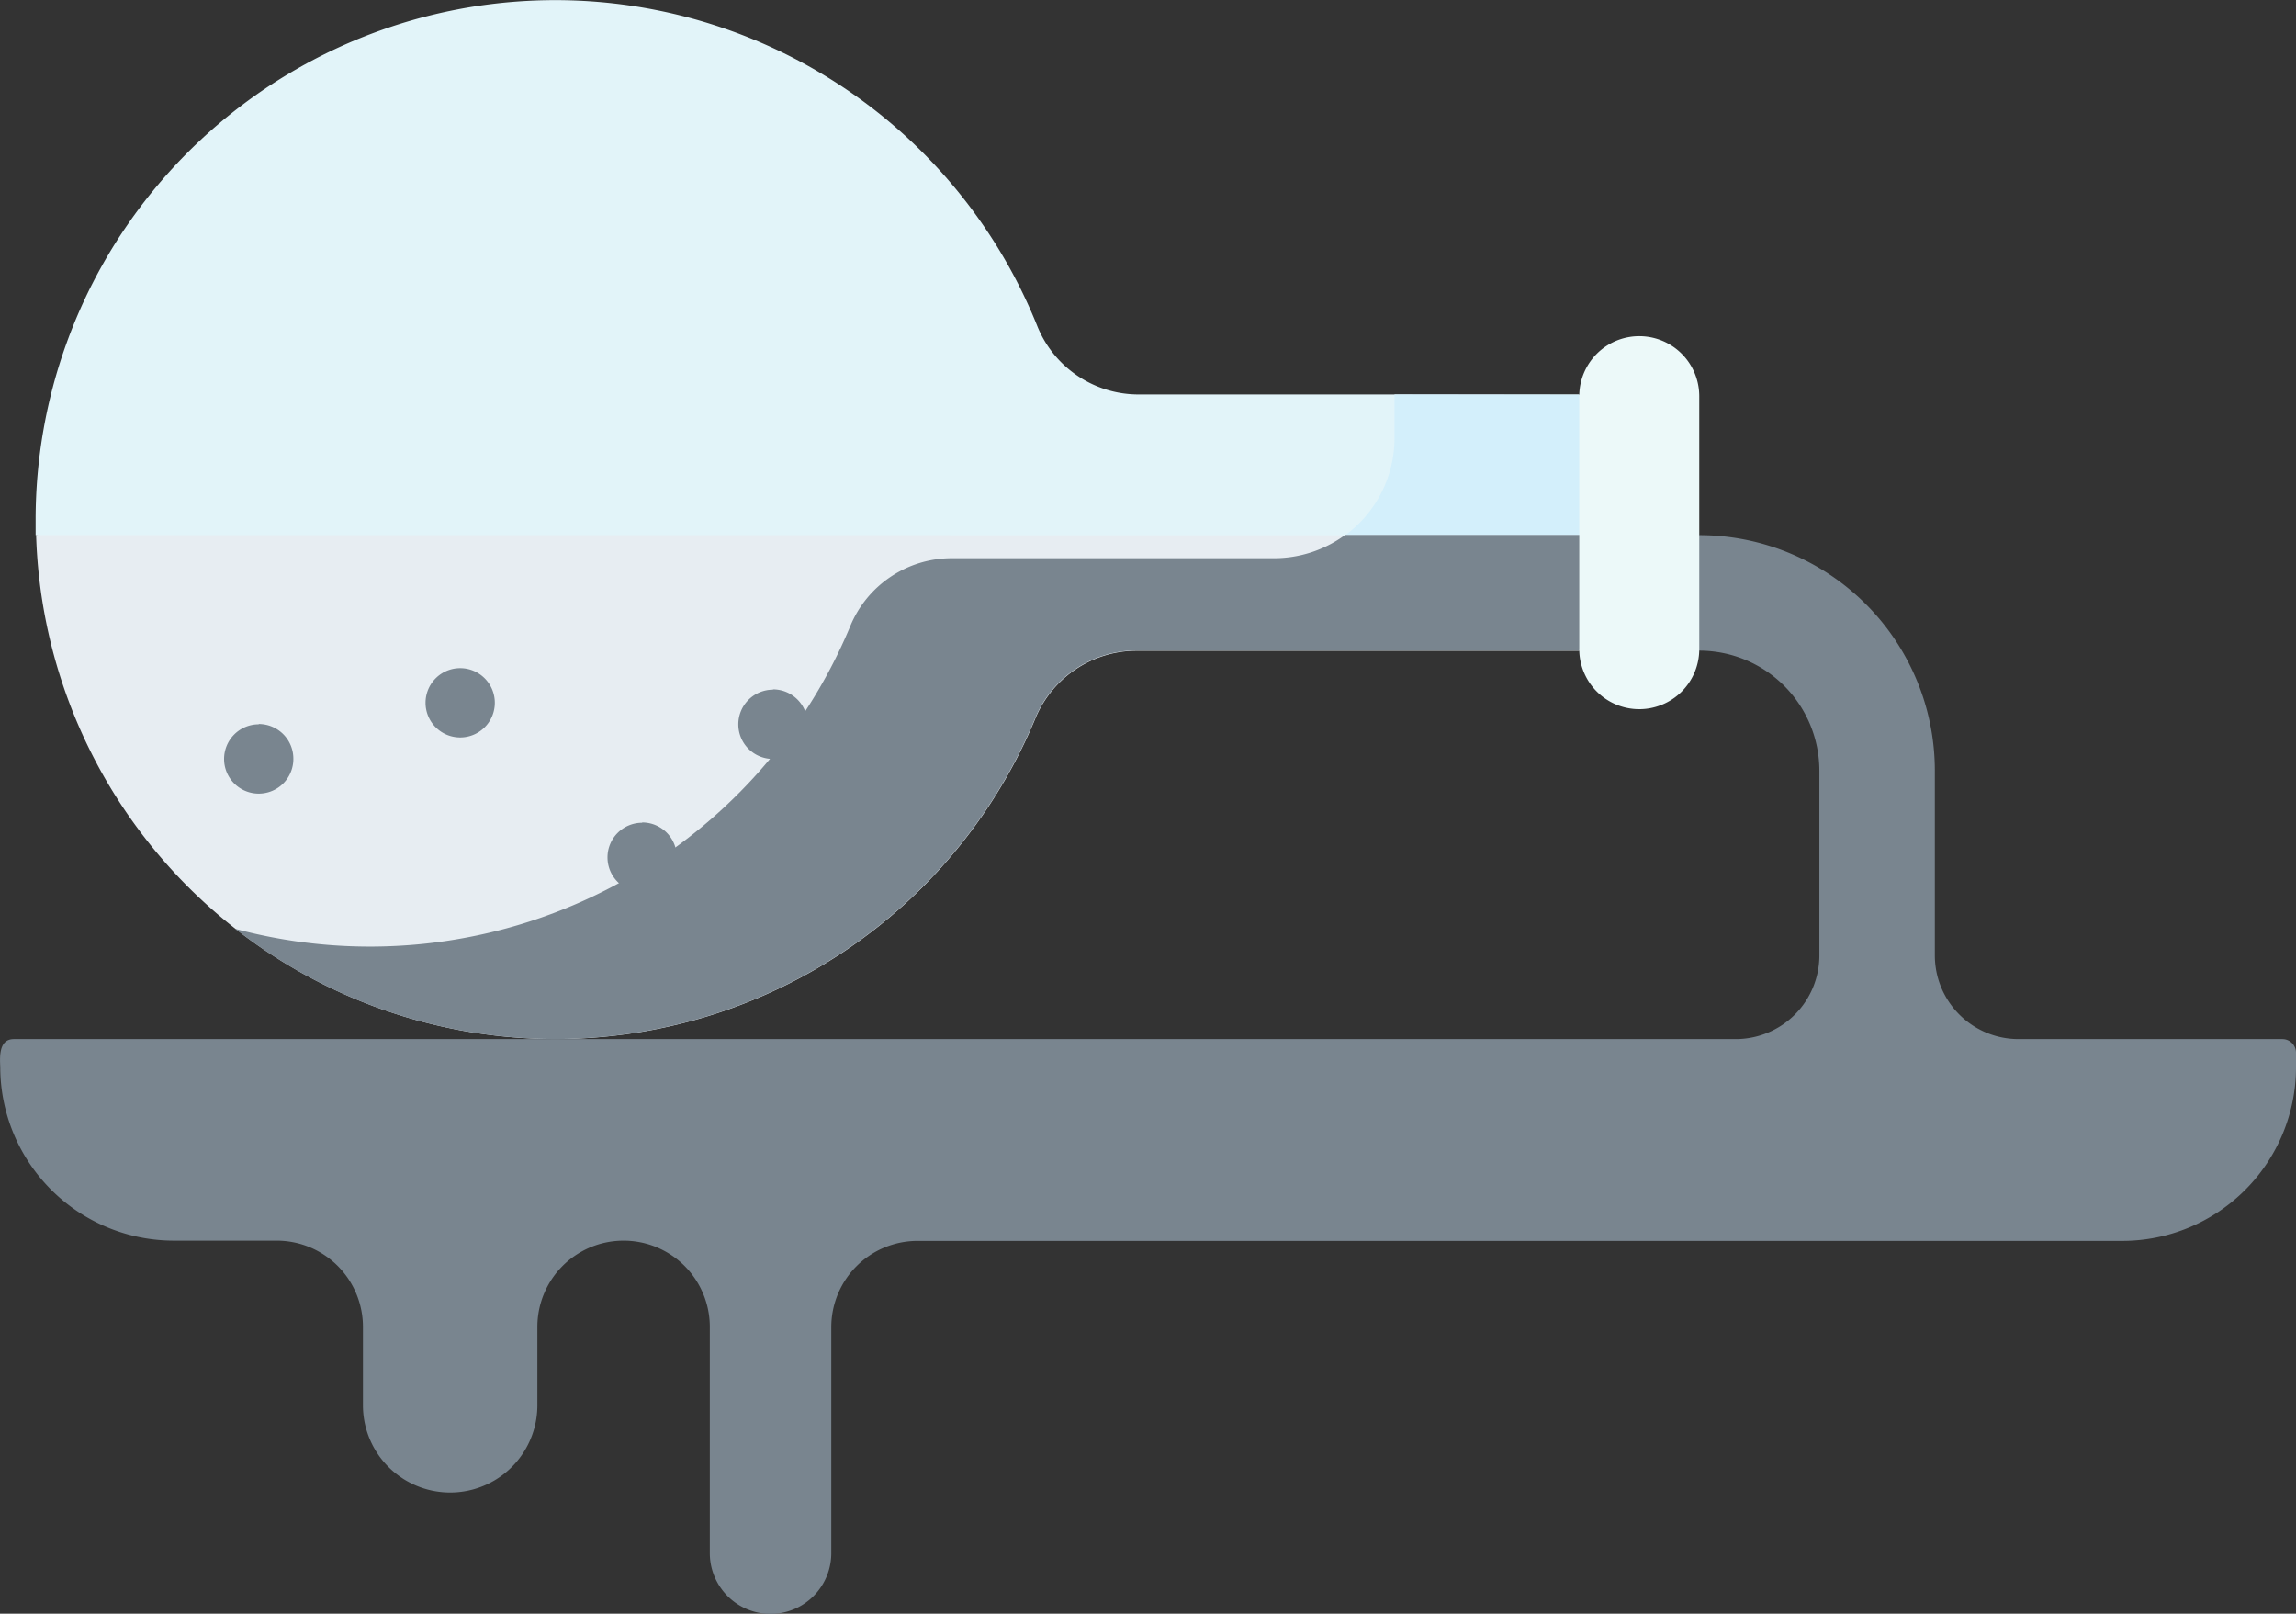 <svg xmlns="http://www.w3.org/2000/svg" width="37.121" height="26.084" viewBox="0 0 37.121 26.084">
  <rect x="0" y="0" width="37.121" height="26.084" fill="#333333" stroke="none"/>
  <g id="chemical" transform="translate(0 -76.124)">
    <path id="Trazado_13682" data-name="Trazado 13682" d="M32.9,82.5H25.776a1.766,1.766,0,0,1-1.638-1.109A8.4,8.4,0,0,0,7.945,84.523q0,.126,0,.251l9.242,1.411L32.9,84.774Z" transform="translate(-7.369 0)" fill="#e2f4f9"/>
    <path id="Trazado_13683" data-name="Trazado 13683" d="M300.706,164.065v.7a1.949,1.949,0,0,1-.8,1.579l4.55.588-.759-2.863Z" transform="translate(-278.16 -81.566)" fill="#d3effb"/>
    <path id="Trazado_13684" data-name="Trazado 13684" d="M8,195.444a8.4,8.4,0,0,0,16.153,2.969,1.774,1.774,0,0,1,1.635-1.1h7.164v-1.867Z" transform="translate(-7.416 -110.67)" fill="#e7edf2"/>
    <path id="Trazado_13685" data-name="Trazado 13685" d="M70.4,195.443a1.943,1.943,0,0,1-1.148.373H64.038a1.774,1.774,0,0,0-1.635,1.1,8.411,8.411,0,0,1-9.942,4.891,8.4,8.4,0,0,0,12.93-3.4,1.774,1.774,0,0,1,1.635-1.1h7.164l.759-1.867H70.4Z" transform="translate(-48.657 -110.669)" fill="#79858f"/>
    <path id="Trazado_13686" data-name="Trazado 13686" d="M54.336,225.6a.56.56,0,1,1-.56-.56A.56.56,0,0,1,54.336,225.6Zm2.382,1.939a.56.56,0,1,0,.56.56A.56.56,0,0,0,56.718,227.534Zm2.115-2.151a.56.56,0,1,0,.56.56A.56.56,0,0,0,58.832,225.383Zm-8.314.56a.56.56,0,1,0,.56.56A.56.56,0,0,0,50.518,225.943Z" transform="translate(-46.336 -138.116)" fill="#79858f"/>
    <path id="Trazado_13687" data-name="Trazado 13687" d="M138.495,265.84a.561.561,0,0,0,.539-.712,8.411,8.411,0,0,1-.907.575A.558.558,0,0,0,138.495,265.84Z" transform="translate(-128.113 -175.302)" fill="#79858f"/>
    <path id="Trazado_13688" data-name="Trazado 13688" d="M171.844,235.516a.56.56,0,0,0,.522-.764,8.421,8.421,0,0,1-.563.762Z" transform="translate(-159.348 -147.128)" fill="#79858f"/>
    <path id="Trazado_13689" data-name="Trazado 13689" d="M37.121,203.811a.22.22,0,0,0-.22-.22H32.635a1.353,1.353,0,0,1-1.353-1.353v-2.984a3.809,3.809,0,0,0-3.809-3.809l-.675.92.675.947a1.942,1.942,0,0,1,1.942,1.942v2.984a1.353,1.353,0,0,1-1.353,1.353H.224c-.241,0-.228.279-.22.448a2.81,2.81,0,0,0,2.81,2.81H4.474a1.394,1.394,0,0,1,1.394,1.394v1.267a1.41,1.41,0,0,0,2.82,0v-1.267a1.394,1.394,0,0,1,2.788,0V211.9a.982.982,0,0,0,1.964,0v-3.653a1.394,1.394,0,0,1,1.394-1.394H34.311a2.81,2.81,0,0,0,2.81-2.81Z" transform="translate(0 -110.671)" fill="#79858f"/>
    <path id="Trazado_13690" data-name="Trazado 13690" d="M353.165,157.059a.97.97,0,0,1-.97-.97V152a.97.97,0,1,1,1.94,0v4.093A.97.97,0,0,1,353.165,157.059Z" transform="translate(-326.662 -69.472)" fill="#ecf9f9"/>
  </g>
</svg>
